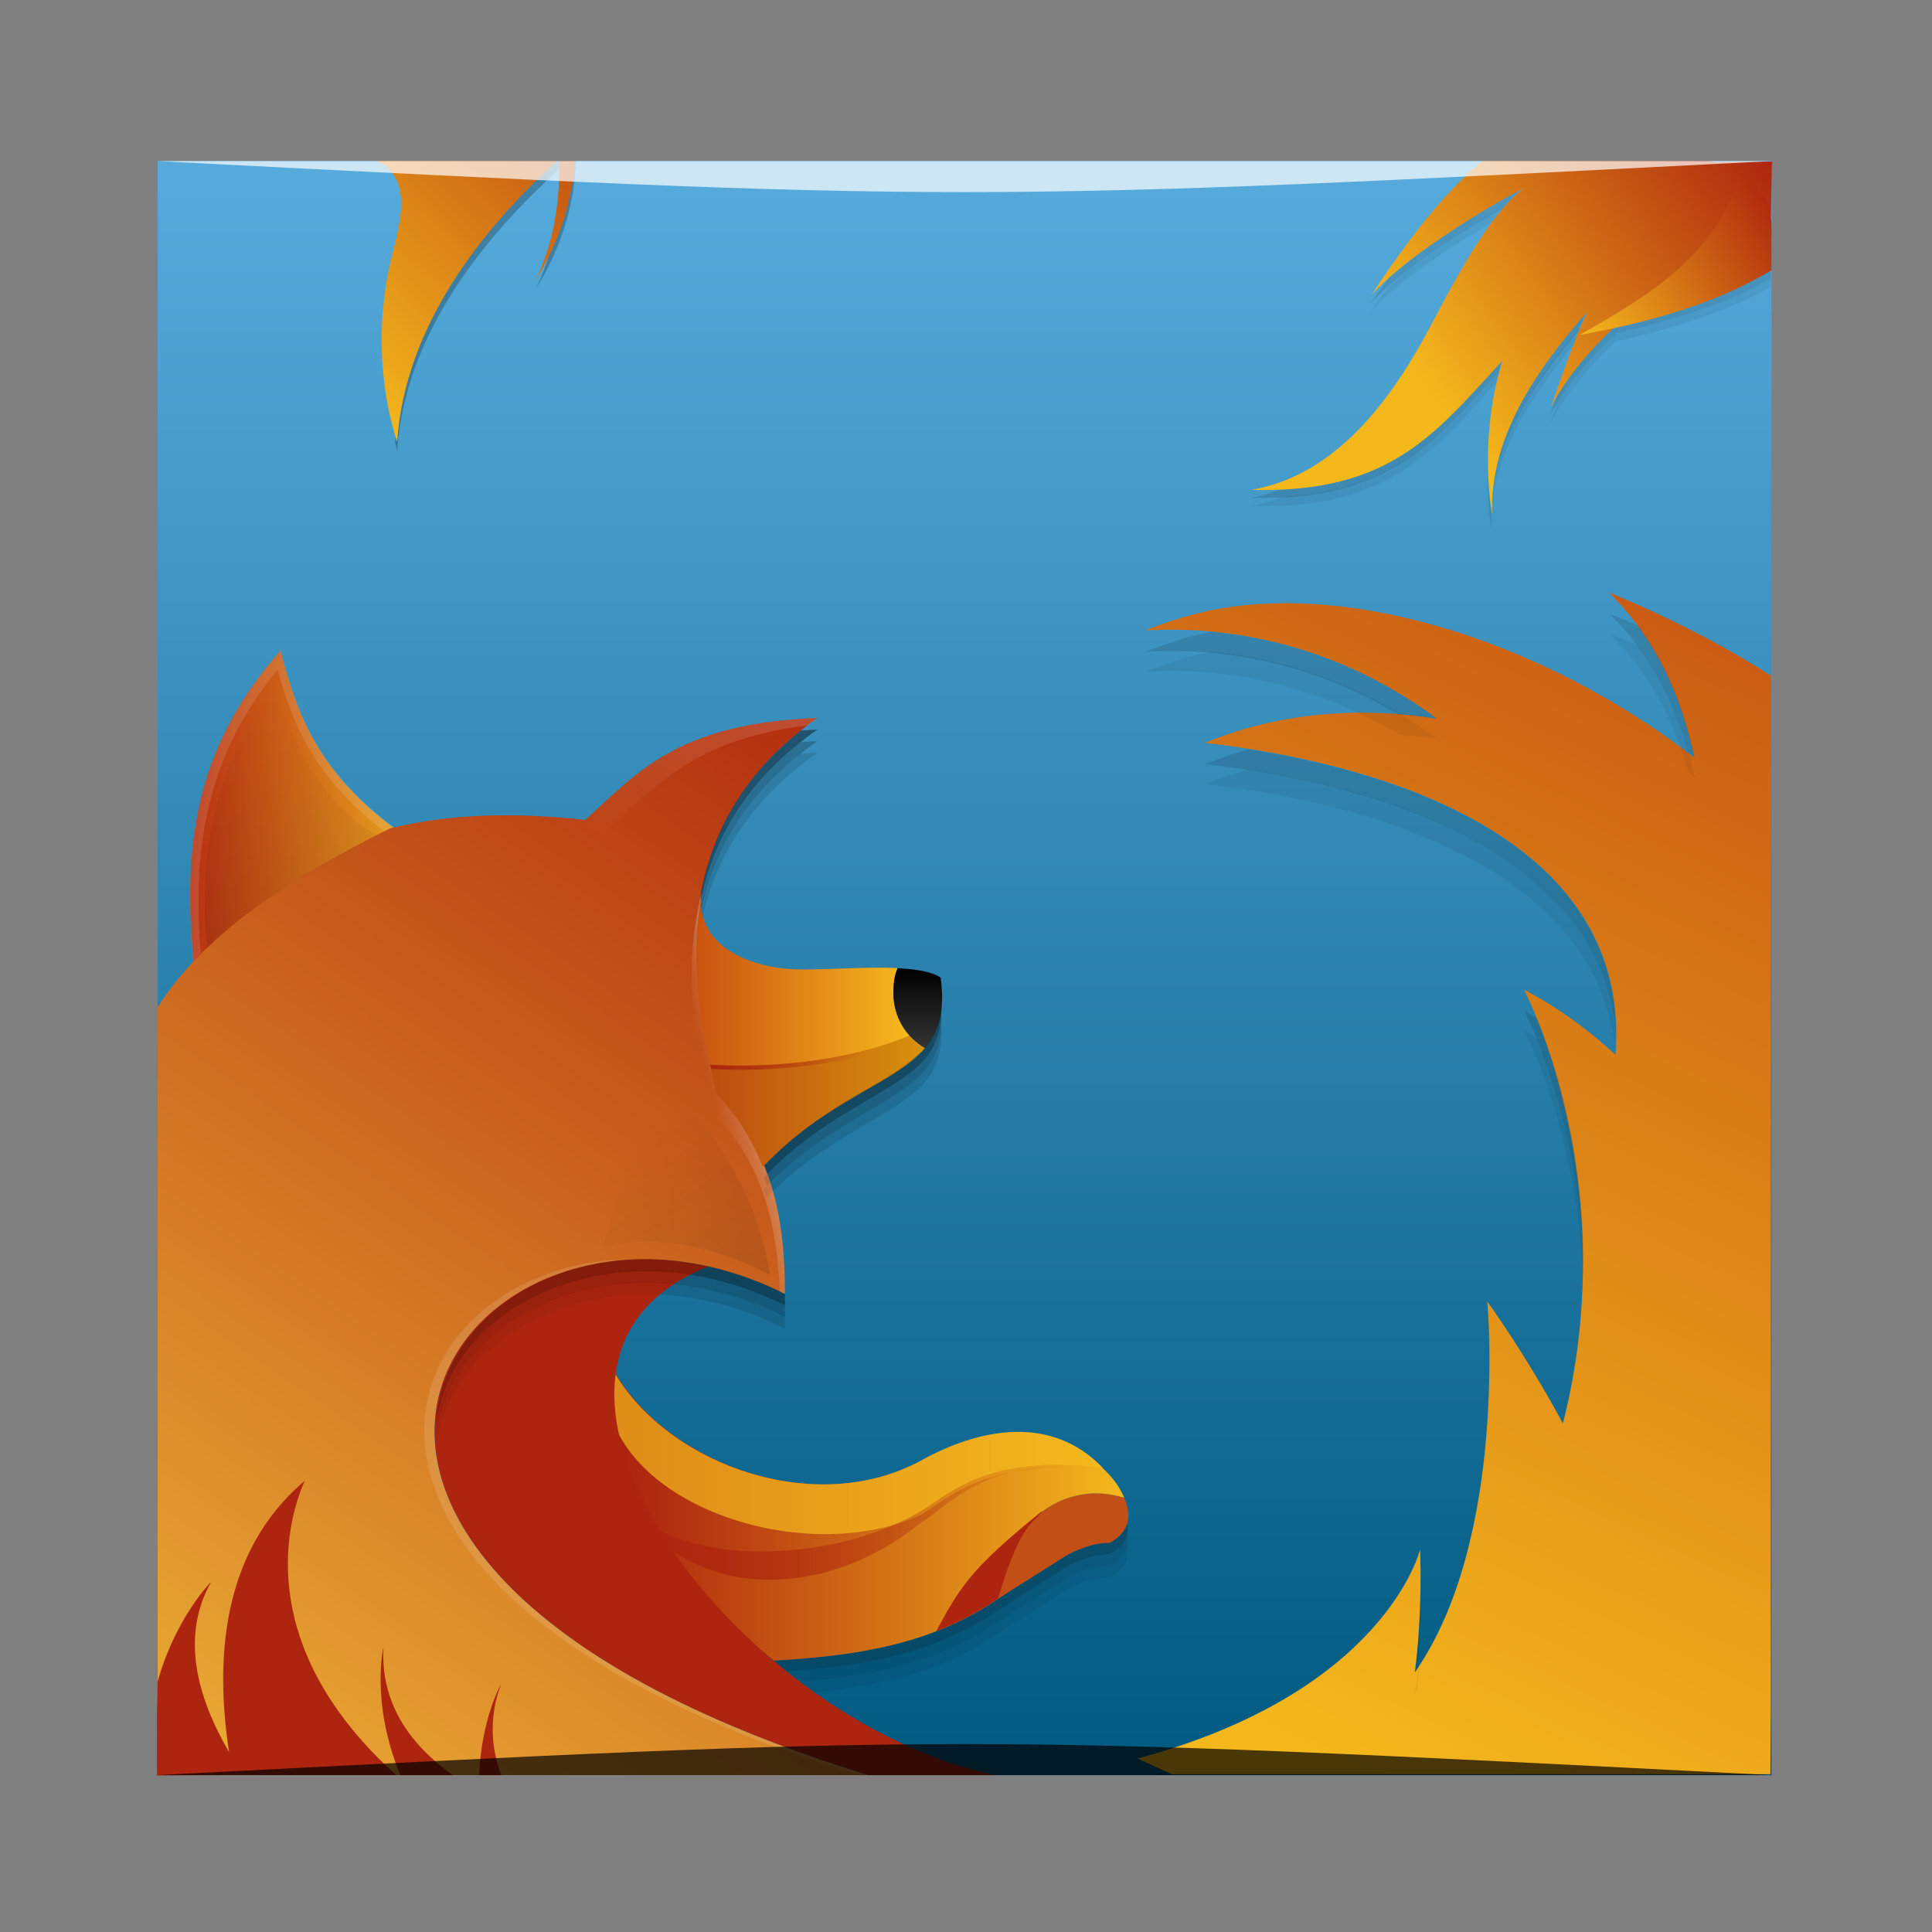 <?xml version="1.0" encoding="UTF-8" standalone="no"?>
<!-- Created with Inkscape (http://www.inkscape.org/) -->

<svg
   xmlns:dc="http://purl.org/dc/elements/1.1/"
   xmlns:cc="http://creativecommons.org/ns#"
   xmlns:rdf="http://www.w3.org/1999/02/22-rdf-syntax-ns#"
   xmlns:svg="http://www.w3.org/2000/svg"
   xmlns="http://www.w3.org/2000/svg"
   xmlns:xlink="http://www.w3.org/1999/xlink"
   xmlns:sodipodi="http://sodipodi.sourceforge.net/DTD/sodipodi-0.dtd"
   xmlns:inkscape="http://www.inkscape.org/namespaces/inkscape"
   width="48"
   height="48"
   id="svg2"
   version="1.1"
   inkscape:version="0.48.5 r10040"
   sodipodi:docname="firefox (复件).svg">
  <rect width="100%" height="100%" fill="#808080" stroke="none"/>
  <defs
     id="defs4">
    <linearGradient
       id="linearGradient14189">
      <stop
         style="stop-color:#c85813;stop-opacity:1"
         offset="0"
         id="stop14191" />
      <stop
         style="stop-color:#f4b81c;stop-opacity:1"
         offset="1"
         id="stop14193" />
    </linearGradient>
    <linearGradient
       id="linearGradient11867"
       inkscape:collect="always">
      <stop
         id="stop11869"
         offset="0"
         style="stop-color:#ad250f;stop-opacity:1" />
      <stop
         id="stop11871"
         offset="1"
         style="stop-color:#f4b81c;stop-opacity:1" />
    </linearGradient>
    <linearGradient
       inkscape:collect="always"
       id="linearGradient9785">
      <stop
         style="stop-color:#000000;stop-opacity:1;"
         offset="0"
         id="stop9787" />
      <stop
         style="stop-color:#000000;stop-opacity:0;"
         offset="1"
         id="stop9789" />
    </linearGradient>
    <linearGradient
       inkscape:collect="always"
       id="linearGradient9740">
      <stop
         style="stop-color:#ad250f;stop-opacity:1;"
         offset="0"
         id="stop9742" />
      <stop
         style="stop-color:#ad250f;stop-opacity:0;"
         offset="1"
         id="stop9744" />
    </linearGradient>
    <linearGradient
       inkscape:collect="always"
       id="linearGradient9692">
      <stop
         style="stop-color:#af280e;stop-opacity:1"
         offset="0"
         id="stop9694" />
      <stop
         style="stop-color:#f4b81c;stop-opacity:1"
         offset="1"
         id="stop9696" />
    </linearGradient>
    <linearGradient
       inkscape:collect="always"
       id="linearGradient9655">
      <stop
         style="stop-color:#df8e18;stop-opacity:1"
         offset="0"
         id="stop9657" />
      <stop
         style="stop-color:#f5b91d;stop-opacity:1"
         offset="1"
         id="stop9659" />
    </linearGradient>
    <linearGradient
       inkscape:collect="always"
       id="linearGradient9642">
      <stop
         style="stop-color:#ffffff;stop-opacity:1;"
         offset="0"
         id="stop9644" />
      <stop
         style="stop-color:#ffffff;stop-opacity:0;"
         offset="1"
         id="stop9646" />
    </linearGradient>
    <linearGradient
       inkscape:collect="always"
       id="linearGradient9601">
      <stop
         style="stop-color:#bc4d10;stop-opacity:1"
         offset="0"
         id="stop9603" />
      <stop
         style="stop-color:#d7910d;stop-opacity:1"
         offset="1"
         id="stop9605" />
    </linearGradient>
    <linearGradient
       id="linearGradient9589"
       inkscape:collect="always">
      <stop
         id="stop9591"
         offset="0"
         style="stop-color:#c95210;stop-opacity:1" />
      <stop
         id="stop9593"
         offset="1"
         style="stop-color:#fac11f;stop-opacity:1" />
    </linearGradient>
    <linearGradient
       inkscape:collect="always"
       id="linearGradient9573">
      <stop
         style="stop-color:#000000;stop-opacity:1;"
         offset="0"
         id="stop9575" />
      <stop
         style="stop-color:#333333;stop-opacity:1"
         offset="1"
         id="stop9577" />
    </linearGradient>
    <linearGradient
       inkscape:collect="always"
       id="linearGradient9536">
      <stop
         style="stop-color:#ffffff;stop-opacity:1;"
         offset="0"
         id="stop9538" />
      <stop
         style="stop-color:#ffffff;stop-opacity:0;"
         offset="1"
         id="stop9540" />
    </linearGradient>
    <linearGradient
       inkscape:collect="always"
       id="linearGradient9524">
      <stop
         style="stop-color:#b83112;stop-opacity:1"
         offset="0"
         id="stop9526" />
      <stop
         style="stop-color:#e59b1e;stop-opacity:1"
         offset="1"
         id="stop9528" />
    </linearGradient>
    <linearGradient
       id="linearGradient9506"
       inkscape:collect="always">
      <stop
         id="stop9508"
         offset="0"
         style="stop-color:#b22c0e;stop-opacity:1" />
      <stop
         id="stop9512"
         offset="1"
         style="stop-color:#ebad34;stop-opacity:1" />
    </linearGradient>
    <linearGradient
       id="linearGradient859">
      <stop
         style="stop-color:#005a81;stop-opacity:1;"
         offset="0"
         id="stop861" />
      <stop
         style="stop-color:#57acdd;stop-opacity:1;"
         offset="1"
         id="stop863" />
    </linearGradient>
    <style
       id="style874"
       type="text/css">
    .fil0 {fill:#1F1A17}
   </style>
    <linearGradient
       inkscape:collect="always"
       xlink:href="#linearGradient859"
       id="linearGradient865"
       x1="-19.313"
       y1="-1064.478"
       x2="-19.313"
       y2="-1016.256"
       gradientUnits="userSpaceOnUse"
       gradientTransform="matrix(0.835,0,0,0.835,41.819,-159.379)" />
    <linearGradient
       inkscape:collect="always"
       xlink:href="#linearGradient9506"
       id="linearGradient9502"
       x1="21.125"
       y1="16.75"
       x2="-0.125"
       y2="47.875"
       gradientUnits="userSpaceOnUse"
       gradientTransform="matrix(0.835,0,0,0.835,3.916,1008.362)" />
    <linearGradient
       inkscape:collect="always"
       xlink:href="#linearGradient9524"
       id="linearGradient9530"
       x1="0.968"
       y1="19.312"
       x2="7.125"
       y2="19.312"
       gradientUnits="userSpaceOnUse"
       gradientTransform="matrix(0.835,0,0,0.835,3.916,1008.362)" />
    <linearGradient
       inkscape:collect="always"
       xlink:href="#linearGradient9536"
       id="linearGradient9542"
       x1="18.906"
       y1="16.062"
       x2="15.712"
       y2="21.595"
       gradientUnits="userSpaceOnUse"
       gradientTransform="matrix(0.835,0,0,0.835,3.916,1008.362)" />
    <linearGradient
       inkscape:collect="always"
       xlink:href="#linearGradient9573"
       id="linearGradient9579"
       x1="22.625"
       y1="24.016"
       x2="22.625"
       y2="26.328"
       gradientUnits="userSpaceOnUse"
       gradientTransform="matrix(0.835,0,0,0.835,3.896,1008.365)" />
    <linearGradient
       inkscape:collect="always"
       xlink:href="#linearGradient9589"
       id="linearGradient9587"
       x1="16.018"
       y1="25.828"
       x2="22.844"
       y2="25.828"
       gradientUnits="userSpaceOnUse"
       gradientTransform="matrix(0.835,0,0,0.835,3.897,1008.362)" />
    <linearGradient
       inkscape:collect="always"
       xlink:href="#linearGradient9601"
       id="linearGradient9607"
       x1="16.469"
       y1="27.953"
       x2="22.844"
       y2="27.953"
       gradientUnits="userSpaceOnUse"
       gradientTransform="matrix(0.835,0,0,0.835,3.888,1008.362)" />
    <linearGradient
       inkscape:collect="always"
       xlink:href="#linearGradient9642"
       id="linearGradient9648"
       x1="20.86"
       y1="27.14"
       x2="16.652"
       y2="28.268"
       gradientUnits="userSpaceOnUse"
       gradientTransform="matrix(0.835,0,0,0.835,3.916,1008.362)" />
    <linearGradient
       inkscape:collect="always"
       xlink:href="#linearGradient9655"
       id="linearGradient9661"
       x1="14.188"
       y1="38.192"
       x2="28.219"
       y2="38.192"
       gradientUnits="userSpaceOnUse"
       gradientTransform="matrix(0.835,0,0,0.835,3.916,1008.362)" />
    <linearGradient
       inkscape:collect="always"
       xlink:href="#linearGradient9692"
       id="linearGradient9698"
       x1="14.184"
       y1="40.125"
       x2="28.75"
       y2="40.125"
       gradientUnits="userSpaceOnUse"
       gradientTransform="matrix(0.835,0,0,0.835,3.916,1008.362)" />
    <linearGradient
       inkscape:collect="always"
       xlink:href="#linearGradient9740"
       id="linearGradient9738"
       x1="14.01"
       y1="39.957"
       x2="27.268"
       y2="39.957"
       gradientUnits="userSpaceOnUse"
       gradientTransform="matrix(0.835,0,0,0.835,3.916,1008.362)" />
    <linearGradient
       inkscape:collect="always"
       xlink:href="#linearGradient9740"
       id="linearGradient9768"
       x1="16.436"
       y1="26.512"
       x2="20.964"
       y2="26.512"
       gradientUnits="userSpaceOnUse"
       gradientTransform="matrix(0.835,0,0,0.835,3.916,1008.362)" />
    <linearGradient
       inkscape:collect="always"
       xlink:href="#linearGradient9785"
       id="linearGradient9791"
       x1="4.707"
       y1="23.406"
       x2="4.707"
       y2="15.628"
       gradientUnits="userSpaceOnUse"
       gradientTransform="matrix(0.835,0,0,0.835,3.916,1008.362)" />
    <linearGradient
       inkscape:collect="always"
       xlink:href="#linearGradient9506"
       id="linearGradient9851"
       x1="47.75"
       y1="13"
       x2="32"
       y2="46.375"
       gradientUnits="userSpaceOnUse" />
    <linearGradient
       id="XMLID_116_"
       gradientUnits="userSpaceOnUse"
       x1="-172.721"
       y1="332.082"
       x2="-161.456"
       y2="309.893"
       gradientTransform="matrix(0.243,-0.057,0.057,0.243,66.496,-52.272)">
      <stop
         offset="0"
         style="stop-color:#F79A09"
         id="stop546" />
      <stop
         offset="0.736"
         style="stop-color:#FEFD00"
         id="stop548" />
      <stop
         offset="0.778"
         style="stop-color:#FEFE26"
         id="stop550" />
      <stop
         offset="0.837"
         style="stop-color:#FFFE54"
         id="stop552" />
      <stop
         offset="0.889"
         style="stop-color:#FFFF76"
         id="stop554" />
      <stop
         offset="0.932"
         style="stop-color:#FFFF8B"
         id="stop556" />
      <stop
         offset="0.961"
         style="stop-color:#FFFF92"
         id="stop558" />
    </linearGradient>
    <linearGradient
       inkscape:collect="always"
       xlink:href="#linearGradient9785"
       id="linearGradient13805"
       gradientUnits="userSpaceOnUse"
       x1="3.649"
       y1="15.43"
       x2="2.95"
       y2="21.485"
       gradientTransform="matrix(-0.542,0.557,-0.557,-0.543,29.7,1042.596)" />
    <linearGradient
       inkscape:collect="always"
       xlink:href="#linearGradient11867"
       id="linearGradient13973"
       x1="13.625"
       y1="-6"
       x2="9.608"
       y2="8.99"
       gradientUnits="userSpaceOnUse"
       gradientTransform="matrix(0.727,0.412,-0.412,0.727,5.725,1004.209)" />
    <linearGradient
       inkscape:collect="always"
       xlink:href="#linearGradient9740"
       id="linearGradient14021"
       gradientUnits="userSpaceOnUse"
       gradientTransform="matrix(0.024,0.007,0.007,-0.024,15.646,1016.858)"
       x1="-162.091"
       y1="335.248"
       x2="-158.697"
       y2="236.931" />
    <linearGradient
       inkscape:collect="always"
       xlink:href="#linearGradient11867"
       id="linearGradient14089"
       x1="48.083"
       y1="-0.083"
       x2="38.007"
       y2="7.12"
       gradientUnits="userSpaceOnUse"
       gradientTransform="matrix(0.835,0,0,0.835,3.916,1008.362)" />
    <linearGradient
       inkscape:collect="always"
       xlink:href="#linearGradient9692"
       id="linearGradient14097"
       x1="48.125"
       y1="1.281"
       x2="42.128"
       y2="4.744"
       gradientUnits="userSpaceOnUse"
       gradientTransform="matrix(0.835,0,0,0.835,3.916,1008.362)" />
    <linearGradient
       inkscape:collect="always"
       xlink:href="#linearGradient11867"
       id="linearGradient14207"
       gradientUnits="userSpaceOnUse"
       gradientTransform="matrix(0.727,0.412,-0.412,0.727,4.922,1004.209)"
       x1="13.625"
       y1="-6"
       x2="9.608"
       y2="8.99" />
    <linearGradient
       inkscape:collect="always"
       xlink:href="#linearGradient14189"
       id="linearGradient3251"
       gradientUnits="userSpaceOnUse"
       x1="47.75"
       y1="13"
       x2="32"
       y2="46.375" />
  </defs>
  <sodipodi:namedview
     id="base"
     pagecolor="#ffffff"
     bordercolor="#666666"
     borderopacity="1.0"
     inkscape:pageopacity="0.0"
     inkscape:pageshadow="2"
     inkscape:zoom="4"
     inkscape:cx="-15.213711"
     inkscape:cy="37.655908"
     inkscape:document-units="px"
     inkscape:current-layer="layer1"
     showgrid="true"
     inkscape:window-width="1366"
     inkscape:window-height="744"
     inkscape:window-x="0"
     inkscape:window-y="24"
     inkscape:window-maximized="1"
     showguides="false"
     inkscape:snap-nodes="true">
    <inkscape:grid
       type="xygrid"
       id="grid3249" />
  </sodipodi:namedview>
  <g
     inkscape:label="Capa 1"
     inkscape:groupmode="layer"
     id="layer1"
     transform="translate(0,-1004.362)">
    <rect
       style="fill:url(#linearGradient865);fill-opacity:1;stroke:none"
       id="rect2991-1"
       width="40.096"
       height="40.104"
       x="3.916"
       y="-1048.466"
       ry="0"
       transform="scale(1,-1)" />
    <g
       id="g14179"
       transform="matrix(0.835,0,0,0.835,3.916,1008.362)">
      <path
         inkscape:connector-curvature="0"
         id="path14172"
         d="m 40.625,0.805 c -1.365,0.717 -3.017,1.799 -4,2.688 -0.175,0.252 -0.346,0.465 -0.531,0.75 0.701,-0.828 2.422,-1.989 3.938,-2.844 0.2,-0.232 0.391,-0.441 0.594,-0.594 z m 7.375,2.438 c -0.924,0.549 -2.378,1.13 -4.594,1.625 -0.67,0.622 -1.278,1.305 -1.75,2.062 -0.086,0.239 -0.113,0.323 -0.219,0.625 0.497,-0.911 1.189,-1.713 1.969,-2.438 2.215,-0.495 3.67,-1.076 4.594,-1.625 l 0,-0.25 z m -5.469,1.219 c -1.48,1.693 -2.661,3.451 -2.812,5.469 0.209,-1.774 1.256,-3.331 2.531,-4.844 0.009,-0.023 0.021,-0.039 0.031,-0.062 0.087,-0.206 0.183,-0.429 0.25,-0.562 z M 40,5.93 c -1.839,1.992 -3.125,3.637 -6.531,3.812 -0.306,0.118 -0.607,0.223 -0.938,0.281 4.081,0.105 5.424,-1.627 7.375,-3.75 C 39.936,6.164 39.969,6.029 40,5.93 z m -0.438,3.25 c 0.002,0.495 0.043,1.021 0.125,1.594 -0.002,-0.084 -0.001,-0.167 0,-0.25 -0.068,-0.476 -0.114,-0.921 -0.125,-1.344 z"
         style="fill:#000000;fill-opacity:0.116;stroke:none" />
      <path
         style="fill:#000000;fill-opacity:0.059;stroke:none"
         d="m 40.625,1.051 c -1.365,0.717 -3.017,1.799 -4,2.688 -0.175,0.252 -0.346,0.465 -0.531,0.75 0.701,-0.828 2.422,-1.989 3.938,-2.844 0.2,-0.232 0.391,-0.441 0.594,-0.594 z M 48,3.488 c -0.924,0.549 -2.378,1.13 -4.594,1.625 -0.67,0.622 -1.278,1.305 -1.75,2.062 -0.086,0.239 -0.113,0.323 -0.219,0.625 0.497,-0.911 1.189,-1.713 1.969,-2.438 C 45.622,4.869 47.076,4.288 48,3.738 l 0,-0.25 z m -5.469,1.219 c -1.48,1.693 -2.661,3.451 -2.812,5.469 0.209,-1.774 1.256,-3.331 2.531,-4.844 0.009,-0.023 0.021,-0.039 0.031,-0.062 0.087,-0.206 0.183,-0.429 0.25,-0.562 z M 40,6.176 c -1.839,1.992 -3.125,3.637 -6.531,3.813 -0.306,0.118 -0.607,0.223 -0.938,0.281 4.081,0.105 5.424,-1.627 7.375,-3.75 C 39.936,6.41 39.969,6.275 40,6.176 z m -0.438,3.25 c 0.002,0.495 0.043,1.021 0.125,1.594 -0.002,-0.084 -0.001,-0.167 0,-0.25 -0.068,-0.476 -0.114,-0.921 -0.125,-1.344 z"
         id="path14177"
         inkscape:connector-curvature="0" />
    </g>
    <path
       style="fill:#000000;fill-opacity:0.235;stroke:none"
       d="m 13.783,1008.362 c -1.894,1.724 -3.774,4.131 -3.968,6.997 0.034,0.109 0.052,0.209 0.052,0.209 0.202,-2.995 2.275,-5.471 4.255,-7.206 l -0.339,0 z"
       id="path14205"
       inkscape:connector-curvature="0" />
    <path
       style="fill:#000000;fill-opacity:0.235;stroke:none"
       d="m 14.233,1008.362 c -0.053,0.645 -0.208,1.34 -0.522,2.063 -0.091,0.386 -0.228,0.778 -0.418,1.149 0.712,-1.138 0.983,-2.236 1.018,-3.212 l -0.078,0 z"
       id="path13992"
       inkscape:connector-curvature="0" />
    <path
       style="fill:#000000;fill-opacity:0.236;stroke:none"
       d="m 20.309,1022.487 c -0.153,0.01 -0.274,0.016 -0.418,0.026 -1.373,1.093 -2.181,2.446 -2.48,4.021 -0.009,0.087 -0.003,0.155 0,0.235 0.337,-1.708 1.281,-3.149 2.898,-4.282 z m 3.08,6.814 c -0.027,0.466 -0.172,0.805 -0.418,1.097 -0.096,0.113 -0.217,0.213 -0.339,0.313 -0.85,0.688 -2.282,1.169 -3.655,2.611 0.028,0.069 0.053,0.139 0.078,0.209 1.348,-1.379 2.742,-1.858 3.576,-2.533 0.122,-0.1 0.244,-0.2 0.339,-0.313 0.293,-0.346 0.441,-0.771 0.418,-1.384 z m -7.44,6.345 c -2.82,0.036 -5.031,1.812 -5.116,4.151 0.357,-3.107 4.553,-5.067 8.667,-3.003 2.36e-4,-0.096 0.002,-0.192 0,-0.287 -1.21,-0.607 -2.424,-0.876 -3.55,-0.862 z m -1.122,4.647 c 0.054,1.131 0.635,1.893 1.514,2.35 0.798,1.356 1.853,2.448 2.871,3.264 2.141,-0.124 3.948,-0.419 5.586,-1.54 0.565,-0.368 1.073,-0.67 1.645,-1.044 0.672,-0.386 1.122,-0.339 1.122,-0.339 0.408,-0.23 0.492,-0.508 0.444,-0.809 -0.044,0.191 -0.172,0.369 -0.444,0.522 0,0 -0.45,-0.046 -1.122,0.339 -0.571,0.374 -1.08,0.676 -1.645,1.044 -1.638,1.122 -3.446,1.416 -5.586,1.54 -1.019,-0.816 -2.073,-1.907 -2.871,-3.264 -0.806,-0.419 -1.382,-1.083 -1.514,-2.063 z"
       id="path13811"
       inkscape:connector-curvature="0" />
    <path
       style="fill:#000000;fill-opacity:0.117;stroke:none"
       d="m 20.309,1022.774 c -0.153,0.01 -0.274,0.017 -0.418,0.026 -1.373,1.093 -2.181,2.446 -2.48,4.021 -0.009,0.087 -0.003,0.155 0,0.235 0.337,-1.708 1.281,-3.149 2.898,-4.282 z m 3.08,6.814 c -0.027,0.466 -0.172,0.805 -0.418,1.097 -0.096,0.113 -0.217,0.213 -0.339,0.313 -0.85,0.688 -2.282,1.168 -3.655,2.611 0.028,0.069 0.053,0.139 0.078,0.209 1.348,-1.379 2.742,-1.858 3.576,-2.533 0.122,-0.1 0.244,-0.2 0.339,-0.313 0.293,-0.346 0.441,-0.771 0.418,-1.384 z m -7.44,6.345 c -2.82,0.036 -5.031,1.812 -5.116,4.151 0.357,-3.107 4.553,-5.067 8.667,-3.003 2.36e-4,-0.096 0.002,-0.192 0,-0.287 -1.21,-0.607 -2.424,-0.876 -3.55,-0.862 z m -1.122,4.647 c 0.054,1.131 0.635,1.893 1.514,2.35 0.798,1.356 1.853,2.448 2.871,3.264 2.141,-0.124 3.948,-0.419 5.586,-1.54 0.565,-0.368 1.073,-0.67 1.645,-1.044 0.672,-0.386 1.122,-0.339 1.122,-0.339 0.408,-0.23 0.492,-0.508 0.444,-0.809 -0.044,0.192 -0.172,0.369 -0.444,0.522 0,0 -0.45,-0.046 -1.122,0.339 -0.571,0.374 -1.08,0.676 -1.645,1.044 -1.638,1.122 -3.446,1.416 -5.586,1.54 -1.019,-0.816 -2.073,-1.907 -2.871,-3.264 -0.806,-0.418 -1.382,-1.083 -1.514,-2.063 z"
       id="path13831"
       inkscape:connector-curvature="0" />
    <path
       style="fill:#000000;fill-opacity:0.059;stroke:none"
       d="m 20.309,1023.062 c -0.153,0.01 -0.274,0.017 -0.418,0.026 -1.373,1.093 -2.181,2.446 -2.48,4.021 -0.009,0.087 -0.003,0.155 0,0.235 0.337,-1.708 1.281,-3.149 2.898,-4.282 z m 3.08,6.814 c -0.027,0.466 -0.172,0.805 -0.418,1.097 -0.096,0.113 -0.217,0.213 -0.339,0.313 -0.85,0.688 -2.282,1.169 -3.655,2.611 0.028,0.069 0.053,0.139 0.078,0.209 1.348,-1.379 2.742,-1.858 3.576,-2.533 0.122,-0.1 0.244,-0.2 0.339,-0.313 0.293,-0.346 0.441,-0.77 0.418,-1.384 z m -7.44,6.345 c -2.82,0.037 -5.031,1.812 -5.116,4.151 0.357,-3.107 4.553,-5.067 8.667,-3.002 2.36e-4,-0.096 0.002,-0.192 0,-0.287 -1.21,-0.607 -2.424,-0.876 -3.55,-0.862 z m -1.122,4.647 c 0.054,1.131 0.635,1.893 1.514,2.35 0.798,1.356 1.853,2.448 2.871,3.264 2.141,-0.124 3.948,-0.419 5.586,-1.54 0.565,-0.368 1.073,-0.67 1.645,-1.044 0.672,-0.386 1.122,-0.339 1.122,-0.339 0.408,-0.23 0.492,-0.508 0.444,-0.809 -0.044,0.192 -0.172,0.369 -0.444,0.522 0,0 -0.45,-0.046 -1.122,0.339 -0.571,0.374 -1.08,0.676 -1.645,1.044 -1.638,1.122 -3.446,1.416 -5.586,1.54 -1.019,-0.816 -2.073,-1.908 -2.871,-3.264 -0.806,-0.419 -1.382,-1.083 -1.514,-2.063 z"
       id="path13833"
       inkscape:connector-curvature="0" />
    <path
       style="fill:url(#linearGradient9587);fill-opacity:1;stroke:none"
       d="m 17.419,1026.534 c -0.282,1.485 -0.139,3.166 0.392,5.013 0.539,0.549 0.893,1.159 1.149,1.802 1.588,-1.684 3.254,-2.043 4.02,-2.95 -0.469,-0.269 -0.783,-0.778 -0.783,-1.358 0,-0.223 0.02,-0.435 0.104,-0.627 -0.854,-0.044 -1.929,0.063 -2.637,0.026 -0.776,-0.04 -2.394,-0.424 -2.245,-1.906 z"
       id="path8679"
       inkscape:connector-curvature="0"
       sodipodi:nodetypes="ccccscsc" />
    <path
       style="fill:url(#linearGradient9530);fill-opacity:1;stroke:none"
       d="m 6.97,1020.529 c -2.306,2.586 -2.412,5.254 -2.141,7.937 1.309,-1.528 3.07,-2.604 5.038,-3.473 -1.977,-1.448 -2.485,-2.884 -2.898,-4.465 z"
       id="path8669"
       inkscape:connector-curvature="0"
       sodipodi:nodetypes="cccc" />
    <path
       style="fill:url(#linearGradient9502);fill-opacity:1;stroke:none"
       d="m 20.309,1022.2 c -3.533,0.131 -4.51,1.407 -5.769,2.533 -1.657,-0.184 -3.271,-0.173 -4.855,0.209 -2.328,1.189 -4.504,2.478 -5.769,4.439 l 0,17.467 c 0,0.9 0.719,1.619 1.618,1.619 l 16.054,0 c -17.914,-5.507 -9.831,-15.844 -2.088,-11.958 0.004,-1.829 -0.307,-3.572 -1.671,-4.961 -1.147,-3.996 -0.554,-7.221 2.48,-9.347 z"
       id="path8671"
       inkscape:connector-curvature="0"
       sodipodi:nodetypes="ccccsscccc" />
    <path
       style="fill:#c24f15;fill-opacity:1;stroke:none"
       d="m 27.932,1041.573 c -0.226,-0.065 -0.518,-0.127 -0.835,-0.104 -0.337,0.024 -0.696,0.119 -1.044,0.339 -0.348,0.221 -0.675,0.579 -0.94,1.097 -0.147,0.288 -0.215,0.771 -0.313,1.175 0.565,-0.368 1.073,-0.67 1.645,-1.044 0.672,-0.386 1.122,-0.339 1.122,-0.339 0.543,-0.306 0.533,-0.715 0.365,-1.123 z"
       id="path9690"
       inkscape:connector-curvature="0"
       sodipodi:nodetypes="cssscccc" />
    <path
       style="fill:url(#linearGradient9698);fill-opacity:1;stroke:none"
       d="m 15.115,1038.153 c 0.064,3.469 2.199,5.935 4.111,7.467 2.141,-0.124 3.935,-0.419 5.573,-1.54 0.098,-0.404 0.166,-0.887 0.313,-1.175 0.264,-0.517 0.591,-0.876 0.94,-1.097 0.348,-0.22 0.707,-0.315 1.044,-0.339 0.318,-0.023 0.609,0.039 0.835,0.104 -0.335,-0.807 -1.25,-1.294 -1.958,-1.514 -1.072,-0.151 -2.343,0.168 -3.106,0.601 -2.759,1.481 -6.581,-0.053 -7.753,-2.506 z"
       id="path9666"
       inkscape:connector-curvature="0"
       sodipodi:nodetypes="cccssscccc" />
    <g
       id="g9842"
       style="fill:url(#linearGradient9851);fill-opacity:1.0"
       transform="matrix(0.835,0,0,0.835,3.916,1008.362)">
      <path
         id="path8704"
         d="m 43.188,12.844 c 1.429,1.408 2.165,3.158 2.531,4.906 -3.518,-2.742 -8.134,-4.587 -12.125,-4.594 -0.988,-0.002 -1.928,0.107 -2.812,0.344 -0.485,0.13 -0.95,0.29 -1.406,0.469 3.177,-0.191 6.234,0.789 8.688,2.625 -1.79,-0.289 -3.665,-0.25 -5.531,0.25 -0.485,0.13 -0.918,0.29 -1.375,0.469 5.577,0.634 12.713,2.948 12.219,9.281 -0.804,-0.747 -1.719,-1.413 -2.719,-1.938 0,0 2.991,5.703 1.156,12.906 -1.148,-2.121 -2.25,-3.625 -2.25,-3.625 0,0 0.635,7.032 -2.156,11.031 0.241,-1.85 0.156,-3.656 0.156,-3.656 0,0 -1.017,4.239 -8.406,6.219 0,0 0.423,0.208 1.031,0.469 l 15.875,0 1.922,0 L 48,46.062 l 0,-22.406 0,-3.844 0,-4.5 c -2.327,-1.503 -4.812,-2.469 -4.812,-2.469 z"
         style="fill:url(#linearGradient3251);fill-opacity:1.0;stroke:none"
         inkscape:connector-curvature="0"
         sodipodi:nodetypes="cccsccscccccccccccccccc" />
    </g>
    <path
       style="fill:#ffffff;fill-opacity:0.118;stroke:none"
       d="m 15.126,1035.672 c -5.713,0.551 -8.43,8.292 6.213,12.793 l 0.261,0 c -14.642,-4.502 -11.925,-12.243 -6.213,-12.793 -0.085,0 -0.177,-0.01 -0.261,0 z"
       id="path9514"
       inkscape:connector-curvature="0" />
    <path
       style="opacity:0.15;fill:url(#linearGradient9542);fill-opacity:1;stroke:none"
       d="m 20.309,1022.2 c -3.533,0.131 -4.51,1.407 -5.769,2.533 -1.657,-0.184 -3.271,-0.173 -4.855,0.209 -2.353,1.188 -4.511,2.479 -5.769,4.439 l 0,0.34 c 0.487,-0.676 0.724,-1.073 1.279,-1.567 2.95,-2.623 5.922,-3.672 9.685,-2.977 1.634,-1.554 2.616,-2.474 5.195,-2.794 0.059,-0.044 0.122,-0.086 0.183,-0.131 8.1e-5,-0.01 0.023,-0.032 0.052,-0.051 z"
       id="path9534"
       inkscape:connector-curvature="0" />
    <path
       style="fill:url(#linearGradient9648);fill-opacity:1;stroke:none"
       d="m 17.438,1026.534 c -0.425,1.602 -0.303,3.429 0.287,5.483 1.23,1.253 1.586,2.806 1.645,4.439 0.043,0.021 0.088,0.031 0.131,0.052 0.004,-1.829 -0.307,-3.572 -1.671,-4.961 -0.53,-1.847 -0.674,-3.528 -0.392,-5.013 z"
       id="path9519"
       inkscape:connector-curvature="0" />
    <path
       style="fill:#ffffff;fill-opacity:0.119;stroke:none"
       d="m 6.97,1020.529 c -0.056,0.063 -0.103,0.119 -0.157,0.183 -2.091,2.46 -2.248,4.998 -2.01,7.545 0.064,-0.068 0.116,-0.142 0.183,-0.209 -0.187,-2.378 0.032,-4.75 1.906,-7.05 0.391,1.412 0.952,2.712 2.663,4.021 0.046,-0.024 0.085,-0.054 0.131,-0.078 0.035,-0.01 0.069,-0.018 0.104,-0.026 -1.78,-1.335 -2.345,-2.658 -2.741,-4.099 -0.027,-0.097 -0.053,-0.189 -0.078,-0.287 z"
       id="path9544"
       inkscape:connector-curvature="0" />
    <path
       style="fill:url(#linearGradient9607);fill-opacity:1;stroke:none"
       d="m 22.605,1030.085 c -0.885,0.383 -2.654,0.857 -4.96,0.731 0.058,0.243 0.085,0.482 0.157,0.731 0.135,0.137 0.253,0.273 0.365,0.418 0.034,0.042 0.072,0.087 0.104,0.131 0.074,0.101 0.144,0.209 0.209,0.313 0.1,0.155 0.179,0.309 0.261,0.47 0.078,0.152 0.146,0.313 0.209,0.47 1.588,-1.684 3.254,-2.043 4.02,-2.95 -0.095,-0.054 -0.18,-0.11 -0.261,-0.183 -0.009,-0.01 -0.017,-0.017 -0.026,-0.026 -0.009,-0.01 -0.019,-0.017 -0.026,-0.026 -0.021,-0.021 -0.032,-0.057 -0.052,-0.078 z"
       id="path9570"
       inkscape:connector-curvature="0" />
    <path
       style="fill:url(#linearGradient9768);fill-opacity:1;stroke:none"
       d="m 22.605,1030.085 c -0.885,0.383 -2.654,0.857 -4.96,0.731 0.008,0.035 0.019,0.069 0.026,0.104 2.311,0.122 4.084,-0.343 5.012,-0.731 -0.009,-0.01 -0.019,-0.016 -0.026,-0.026 -0.021,-0.021 -0.032,-0.057 -0.052,-0.078 z"
       id="path9609"
       inkscape:connector-curvature="0" />
    <path
       style="fill:url(#linearGradient9579);fill-opacity:1;stroke:none"
       d="m 22.3,1028.417 c -0.085,0.192 -0.104,0.403 -0.104,0.626 0,0.58 0.314,1.089 0.783,1.358 0.348,-0.412 0.502,-0.928 0.392,-1.749 -0.227,-0.157 -0.626,-0.212 -1.07,-0.235 z"
       id="path9483"
       inkscape:connector-curvature="0" />
    <path
       style="fill:url(#linearGradient9661);fill-opacity:1;stroke:none"
       d="m 15.115,1038.179 c -1.832,5.253 4.739,5.521 7.753,3.733 0.649,-0.368 1.622,-1.461 4.532,-1.079 -1.292,-1.352 -3.104,-0.977 -4.532,-0.174 -2.751,1.477 -6.573,-0.039 -7.753,-2.48 z m -0.104,0.992 c 0.001,0.153 0.01,0.313 0.026,0.47 -0.021,-0.167 -0.015,-0.311 -0.026,-0.47 z"
       id="path9650"
       inkscape:connector-curvature="0"
       sodipodi:nodetypes="cccccccc" />
    <path
       style="fill:#ad250f;fill-opacity:1;stroke:none"
       d="m 25.895,1041.899 c -1.771,1.436 -2.024,1.863 -2.636,2.989 0.531,-0.206 1.043,-0.469 1.54,-0.809 0.578,-2.01 0.949,-1.892 1.096,-2.18 z"
       id="path9716"
       inkscape:connector-curvature="0"
       sodipodi:nodetypes="cccc" />
    <path
       style="fill:url(#linearGradient9738);fill-opacity:1;stroke:none"
       d="m 15.115,1038.271 c -0.603,3.171 4.57,5.168 7.753,3.733 0.649,-0.368 1.658,-1.478 4.568,-1.097 -0.033,-0.03 -0.071,-0.049 -0.104,-0.078 -2.823,-0.338 -3.823,1.008 -4.464,1.371 -3.574,2.889 -8.534,1.21 -7.701,-3.851 -0.014,-0.028 -0.038,-0.049 -0.052,-0.078 z"
       id="path9727"
       inkscape:connector-curvature="0"
       sodipodi:nodetypes="ccccccc" />
    <path
       style="fill:#ad250f;fill-opacity:1;stroke:none"
       d="m 15.95,1035.646 c -6.08,0.078 -9.476,8.173 5.638,12.82 l 3.132,0 c -6.61,-1.411 -13.038,-10.276 -7.126,-12.637 -0.564,-0.124 -1.111,-0.19 -1.645,-0.183 z"
       id="rect8693"
       inkscape:connector-curvature="0"
       sodipodi:nodetypes="scccs" />
    <path
       style="opacity:0.1;fill:url(#linearGradient9791);fill-opacity:1;stroke:none"
       d="m 6.787,1021.417 c -1.481,2.002 -1.864,4.26 -1.645,6.501 0.148,-0.142 0.312,-0.283 0.47,-0.418 0.028,-0.024 0.049,-0.055 0.078,-0.078 1.064,-0.888 2.345,-1.604 3.681,-2.298 -1.42,-0.842 -2.196,-2.446 -2.584,-3.707 z"
       id="path9775"
       inkscape:connector-curvature="0" />
    <path
       style="fill:#ad250f;fill-opacity:1;stroke:none"
       d="m 7.57,1041.155 c -2.109,1.776 -2.218,4.536 -1.879,6.736 -0.797,-1.368 -1.208,-2.877 -0.444,-4.23 0,0 -0.876,0.868 -1.331,2.48 l -0.018,0.871 0.003,1.461 1.606,-0.01 4.335,0 c -3.436,-3.101 -2.797,-6.128 -2.271,-7.311 z m 1.958,4.125 c 0,0 -0.33,1.368 0.418,3.185 l 1.305,0 c -1.088,-0.775 -1.804,-1.814 -1.723,-3.185 z m 2.924,0.914 c 0,0 -0.488,0.846 -0.548,2.272 l 0.548,0 c -0.265,-0.716 -0.298,-1.479 0,-2.272 z"
       id="path9819"
       inkscape:connector-curvature="0"
       sodipodi:nodetypes="ccccccccccccccccc" />
    <path
       id="path13803"
       d="m 19.131,1036.035 c -0.373,-2.288 -1.631,-4.01 -3.267,-5.319 -0.001,0.191 -0.014,0.392 -0.027,0.585 -0.003,0.034 0.005,0.069 0.001,0.103 -0.099,1.287 -0.453,2.606 -0.858,3.947 1.484,-0.4 3.057,0.124 4.15,0.684 z"
       style="opacity:0.1;fill:url(#linearGradient13805);fill-opacity:1;stroke:none"
       inkscape:connector-curvature="0" />
    <path
       style="fill:#000000;fill-opacity:0.236;stroke:none"
       d="m 20.309,1022.487 c -0.153,0.01 -0.274,0.016 -0.418,0.026 -1.373,1.093 -2.181,2.446 -2.48,4.021 -0.009,0.087 -0.003,0.155 0,0.235 0.337,-1.708 1.281,-3.149 2.898,-4.282 z m 3.08,6.814 c -0.027,0.466 -0.172,0.805 -0.418,1.097 -0.096,0.113 -0.217,0.213 -0.339,0.313 -0.85,0.688 -2.282,1.169 -3.655,2.611 0.028,0.069 0.053,0.139 0.078,0.209 1.348,-1.379 2.742,-1.858 3.576,-2.533 0.122,-0.1 0.244,-0.2 0.339,-0.313 0.293,-0.346 0.441,-0.771 0.418,-1.384 z m -7.44,6.345 c -2.82,0.036 -5.031,1.812 -5.116,4.151 0.357,-3.107 4.553,-5.067 8.667,-3.003 2.36e-4,-0.096 0.002,-0.192 0,-0.287 -1.21,-0.607 -2.424,-0.876 -3.55,-0.862 z"
       id="path13842"
       inkscape:connector-curvature="0" />
    <path
       style="fill:#000000;fill-opacity:0.117;stroke:none"
       d="m 20.309,1022.774 c -0.153,0.01 -0.274,0.017 -0.418,0.026 -1.373,1.093 -2.181,2.446 -2.48,4.021 -0.009,0.087 -0.003,0.155 0,0.235 0.337,-1.708 1.281,-3.149 2.898,-4.282 z m 3.08,6.814 c -0.027,0.466 -0.172,0.805 -0.418,1.097 -0.096,0.113 -0.217,0.213 -0.339,0.313 -0.85,0.688 -2.282,1.168 -3.655,2.611 0.028,0.069 0.053,0.139 0.078,0.209 1.348,-1.379 2.742,-1.858 3.576,-2.533 0.122,-0.1 0.244,-0.2 0.339,-0.313 0.293,-0.346 0.441,-0.771 0.418,-1.384 z m -7.44,6.345 c -2.82,0.036 -5.031,1.812 -5.116,4.151 0.357,-3.107 4.553,-5.067 8.667,-3.003 2.36e-4,-0.096 0.002,-0.192 0,-0.287 -1.21,-0.607 -2.424,-0.876 -3.55,-0.862 z"
       id="path13844"
       inkscape:connector-curvature="0" />
    <path
       style="fill:#000000;fill-opacity:0.059;stroke:none"
       d="m 20.309,1023.062 c -0.153,0.01 -0.274,0.017 -0.418,0.026 -1.373,1.093 -2.181,2.446 -2.48,4.021 -0.009,0.087 -0.003,0.155 0,0.235 0.337,-1.708 1.281,-3.149 2.898,-4.282 z m 3.08,6.814 c -0.027,0.466 -0.172,0.805 -0.418,1.097 -0.096,0.113 -0.217,0.213 -0.339,0.313 -0.85,0.688 -2.282,1.169 -3.655,2.611 0.028,0.069 0.053,0.139 0.078,0.209 1.348,-1.379 2.742,-1.858 3.576,-2.533 0.122,-0.1 0.244,-0.2 0.339,-0.313 0.293,-0.346 0.441,-0.77 0.418,-1.384 z m -7.44,6.345 c -2.82,0.037 -5.031,1.812 -5.116,4.151 0.357,-3.107 4.553,-5.067 8.667,-3.002 2.36e-4,-0.096 0.002,-0.192 0,-0.287 -1.21,-0.607 -2.424,-0.876 -3.55,-0.862 z"
       id="path13846"
       inkscape:connector-curvature="0" />
    <path
       style="fill:#000000;fill-opacity:0.118;stroke:none"
       d="m 39.992,1019.615 c 1.017,1.002 1.614,2.207 1.958,3.446 0.053,0.04 0.104,0.09 0.157,0.131 -0.239,-1.14 -0.666,-2.284 -1.41,-3.29 -0.265,-0.113 -0.705,-0.287 -0.705,-0.287 z m -9.893,0.444 c -0.155,0.032 -0.319,0.064 -0.47,0.104 -0.405,0.108 -0.793,0.242 -1.175,0.392 2.262,-0.136 4.451,0.445 6.317,1.566 0.318,0.026 0.627,0.053 0.94,0.104 -1.62,-1.213 -3.562,-1.978 -5.612,-2.167 z m 0.914,2.924 c -0.372,0.104 -0.715,0.227 -1.07,0.365 4.368,0.497 9.875,2.214 10.207,6.788 0.047,-4.575 -4.822,-6.482 -9.136,-7.154 z m 6.865,6.501 c 0,0 1.37,2.604 1.462,6.397 0.022,-2.958 -0.719,-5.17 -1.149,-6.214 -0.107,-0.062 -0.203,-0.125 -0.313,-0.183 z m -0.914,7.755 c 0,0 0.039,0.363 0.052,0.966 -2.86e-4,-0.461 -0.013,-0.66 -0.026,-0.914 -0.001,0 -0.026,-0.052 -0.026,-0.052 z m -1.671,6.579 c -0.008,0.57 -0.03,1.342 -0.131,2.115 0.022,-0.032 0.03,-0.072 0.052,-0.105 0.084,-0.962 0.088,-1.629 0.078,-2.01 z m -6.343,4.569 c -0.086,0.027 -0.176,0.05 -0.261,0.078 l 0.444,0 c -0.107,-0.045 -0.091,-0.038 -0.183,-0.078 z m 13.783,0.026 c -0.106,0.022 -0.227,0.053 -0.339,0.053 0.124,0 0.224,-0.026 0.339,-0.053 z"
       id="path13879"
       inkscape:connector-curvature="0" />
    <path
       style="fill:#000000;fill-opacity:0.059;stroke:none"
       d="m 39.992,1020.111 c 1.017,1.002 1.614,2.207 1.958,3.446 0.053,0.04 0.104,0.089 0.157,0.131 -0.239,-1.14 -0.666,-2.284 -1.41,-3.29 -0.265,-0.113 -0.705,-0.287 -0.705,-0.287 z m -9.893,0.444 c -0.155,0.032 -0.319,0.064 -0.47,0.104 -0.405,0.109 -0.793,0.242 -1.175,0.392 2.262,-0.136 4.451,0.444 6.317,1.566 0.318,0.026 0.627,0.053 0.94,0.104 -1.62,-1.213 -3.562,-1.978 -5.612,-2.167 z m 0.914,2.924 c -0.372,0.104 -0.715,0.227 -1.07,0.365 4.368,0.497 9.875,2.214 10.207,6.788 0.047,-4.575 -4.822,-6.482 -9.136,-7.154 z m 6.865,6.501 c 0,0 1.37,2.604 1.462,6.397 0.022,-2.958 -0.719,-5.17 -1.149,-6.214 -0.107,-0.062 -0.203,-0.125 -0.313,-0.183 z m -0.914,7.754 c 0,0 0.039,0.363 0.052,0.966 -2.86e-4,-0.461 -0.013,-0.66 -0.026,-0.914 -0.001,0 -0.026,-0.052 -0.026,-0.052 z m -1.671,6.58 c -0.004,0.285 -0.007,0.631 -0.026,0.992 0.017,-0.421 0.032,-0.769 0.026,-0.992 z m -0.026,0.992 c -0.019,0.361 -0.054,0.736 -0.104,1.123 0.022,-0.032 0.03,-0.072 0.052,-0.104 0.035,-0.399 0.04,-0.72 0.052,-1.018 z"
       id="path13890"
       inkscape:connector-curvature="0" />
    <path
       style="fill:url(#linearGradient13973);fill-opacity:1;stroke:none"
       d="m 9.363,1008.362 c 0.993,0.465 0.503,1.756 0.322,2.575 -0.182,0.819 -0.222,1.58 -0.195,2.231 0.054,1.302 0.378,2.165 0.378,2.165 0.193,-2.852 2.078,-5.249 3.968,-6.971 z"
       id="path14201"
       inkscape:connector-curvature="0" />
    <path
       style="opacity:0.256;fill:url(#linearGradient14021);fill-opacity:1"
       d="m 13.998,1008.362 c 4.24e-4,0.774 -0.179,1.779 -0.209,1.776 0.321,-0.583 0.417,-1.279 0.444,-1.776 l -0.235,0 z"
       id="path14019"
       inkscape:connector-curvature="0" />
    <path
       style="fill:url(#linearGradient14089);fill-opacity:1;stroke:none"
       d="m 36.833,1008.362 c -0.668,0.537 -1.586,1.529 -2.767,3.342 0.663,-0.784 2.425,-1.948 3.785,-2.663 -0.869,0.656 -1.739,2.343 -2.323,3.446 -1.144,2.163 -2.54,3.712 -4.438,4.047 3.464,0.088 4.566,-1.399 6.239,-3.211 -0.26,0.836 -0.504,2.138 -0.261,3.838 -0.053,-1.895 1.02,-3.514 2.375,-5.065 -0.199,0.395 -0.45,1.053 -0.914,2.376 1.137,-2.086 3.422,-3.482 5.469,-4.752 l 0.026,-1.345 -1.318,0.013 c -0.108,0 -0.201,-0.026 -0.313,-0.026 z"
       id="path14047"
       inkscape:connector-curvature="0"
       sodipodi:nodetypes="cccscccccccssc" />
    <path
       style="fill:url(#linearGradient14097);fill-opacity:1;stroke:none"
       d="m 43.281,1008.623 c -0.703,2.111 -2.21,3.022 -4.033,4.06 2.488,-0.444 3.852,-1.063 4.764,-1.606 l 0,-1.097 c 0,-0.225 -0.049,-0.432 -0.131,-0.627 -0.004,-0.01 -0.021,-0.015 -0.026,-0.026 -0.018,-0.023 -0.008,-0.029 -0.026,-0.053 -0.162,-0.207 -0.284,-0.371 -0.392,-0.522 -0.053,-0.044 -0.098,-0.092 -0.157,-0.131 z"
       id="path14055"
       inkscape:connector-curvature="0"
       sodipodi:nodetypes="cccsccscc" />
    <path
       style="fill:url(#linearGradient14207);fill-opacity:1;stroke:none"
       d="m 13.894,1008.362 c 0.018,0.848 -0.092,1.981 -0.6,2.976 0.655,-1.048 0.924,-2.06 0.992,-2.976 z"
       id="path13989"
       inkscape:connector-curvature="0" />
    <path
       style="opacity:0.7;fill:#000000;fill-opacity:1;stroke:none"
       d="m 3.907,1048.464 c 20.05,-1.028 20.05,-1.028 40.1,0 l 0,0 z"
       id="path3253"
       inkscape:connector-curvature="0"
       sodipodi:nodetypes="cccc" />
    <path
       style="opacity:0.7;fill:#ffffff;fill-opacity:1;stroke:none"
       d="m 3.907,1008.364 c 20.05,1.028 20.05,1.028 40.1,0 l 0,0 z"
       id="path3253-2"
       inkscape:connector-curvature="0"
       sodipodi:nodetypes="cccc" />
  </g>
  <g
     inkscape:groupmode="layer"
     id="layer2"
     inkscape:label="Capa 2" />
</svg>
